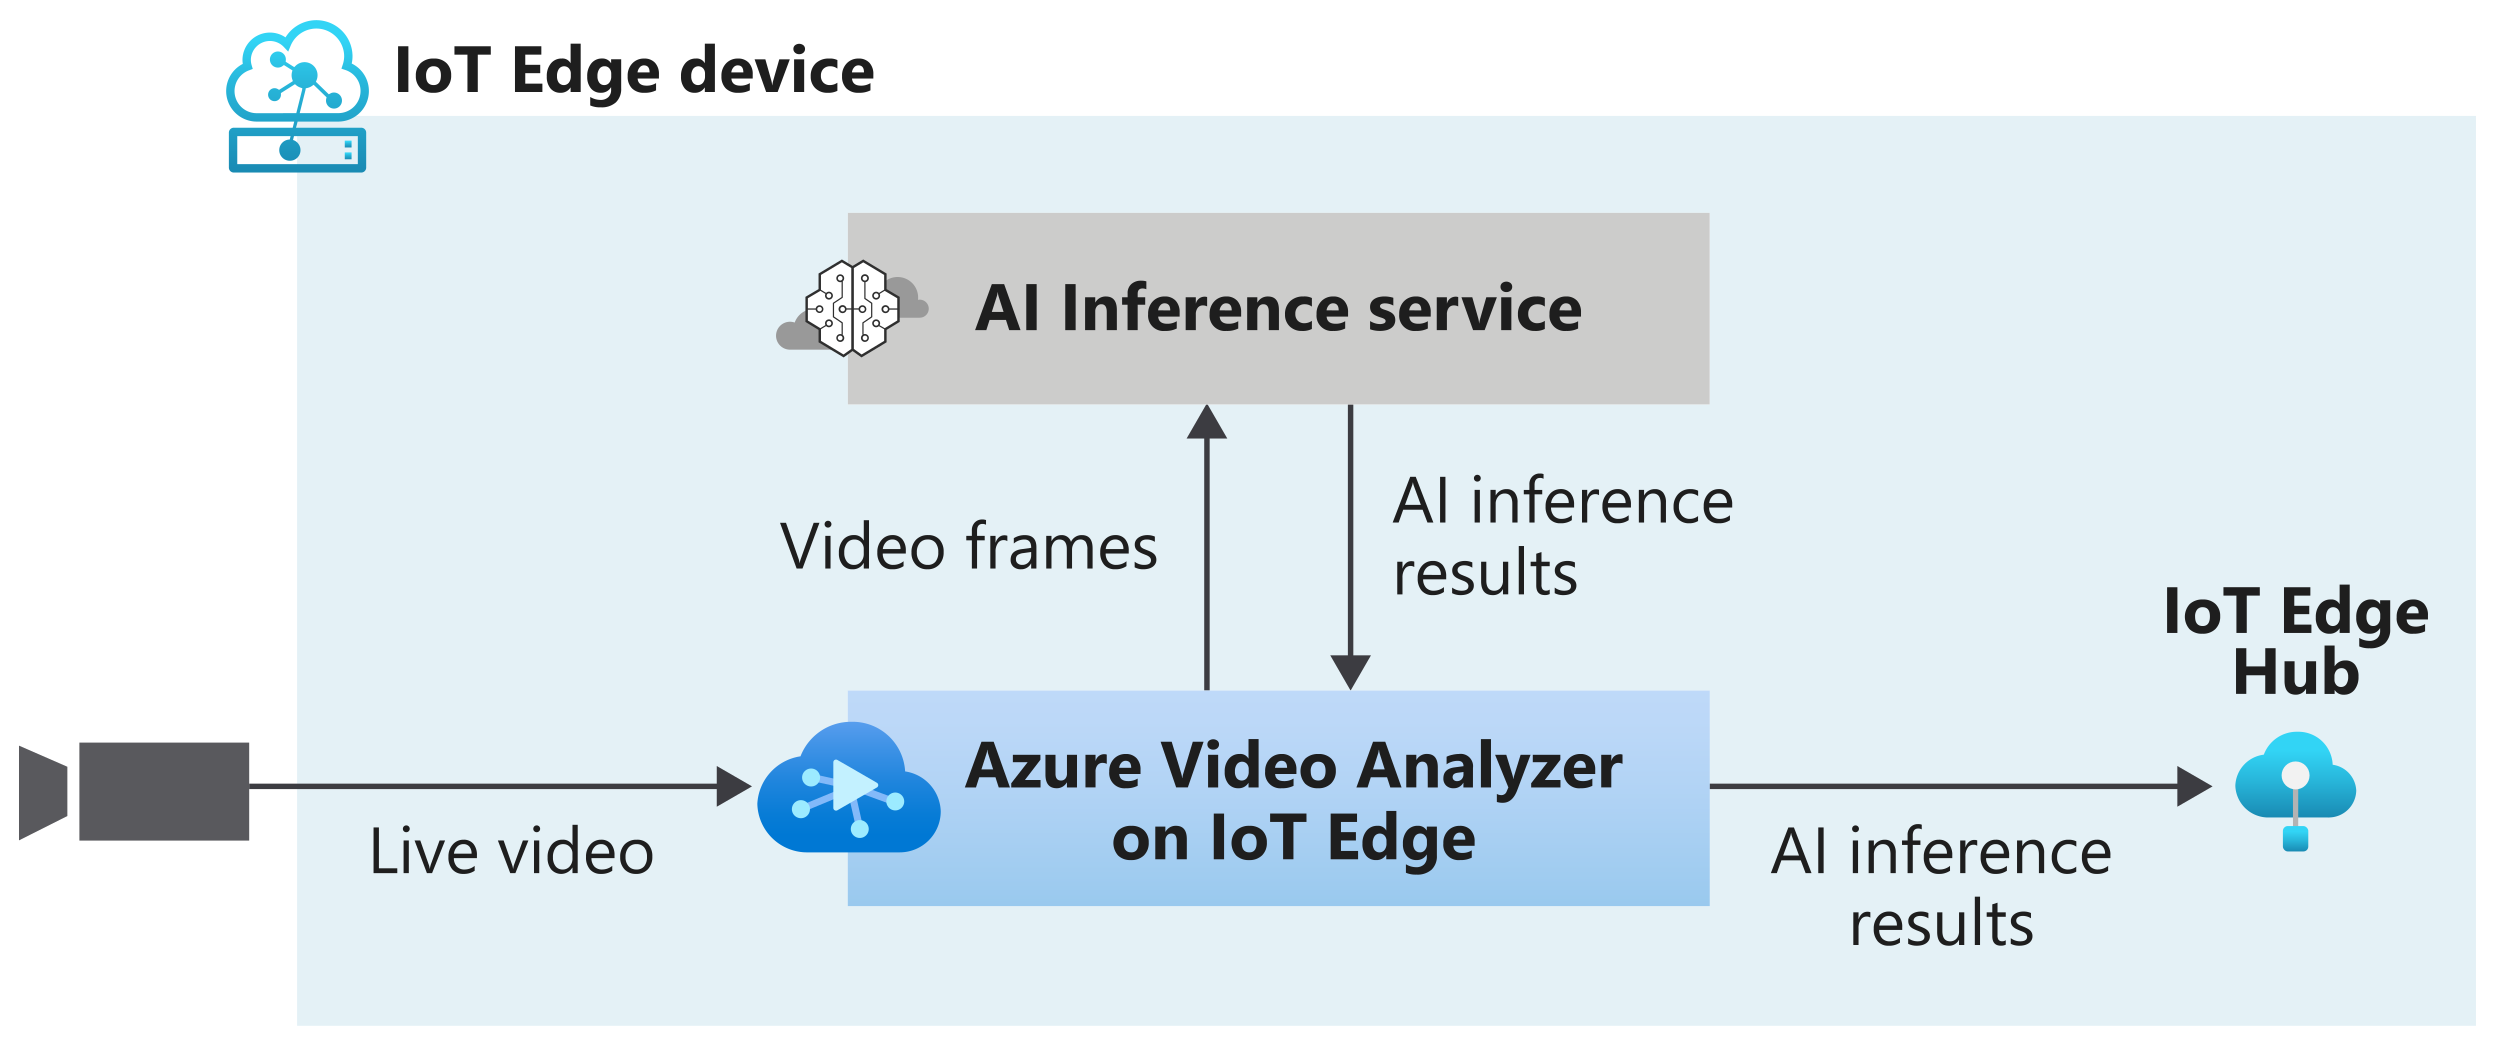 <svg xmlns="http://www.w3.org/2000/svg" xmlns:xlink="http://www.w3.org/1999/xlink" viewBox="0 0 459.408 191.904">
  <defs>
    <linearGradient id="linear-gradient" x1="421.882" y1="1390.381" x2="421.882" y2="1406.145" gradientTransform="matrix(1, 0, 0, -1, 0, 1540.612)" gradientUnits="userSpaceOnUse">
      <stop offset="0" stop-color="#198ab3"/>
      <stop offset="0.44" stop-color="#28b7db"/>
      <stop offset="0.78" stop-color="#32d4f5"/>
    </linearGradient>
    <linearGradient id="linear-gradient-2" x1="421.845" y1="1384.145" x2="421.845" y2="1388.811" xlink:href="#linear-gradient"/>
    <linearGradient id="linear-gradient-3" x1="234.991" y1="126.906" x2="234.991" y2="166.506" gradientUnits="userSpaceOnUse">
      <stop offset="0" stop-color="#5ea0ef"/>
      <stop offset="0.18" stop-color="#559cec"/>
      <stop offset="0.47" stop-color="#3c91e5"/>
      <stop offset="0.84" stop-color="#1380da"/>
      <stop offset="1" stop-color="#0078d4"/>
    </linearGradient>
    <linearGradient id="linear-gradient-4" x1="156.022" y1="1412.454" x2="156.022" y2="1383.418" gradientTransform="matrix(1, 0, 0, -1, 0, 1540.612)" gradientUnits="userSpaceOnUse">
      <stop offset="0.117" stop-color="#5ea0ef"/>
      <stop offset="0.271" stop-color="#4595e8"/>
      <stop offset="0.531" stop-color="#1f85dd"/>
      <stop offset="0.741" stop-color="#087cd6"/>
      <stop offset="0.873" stop-color="#0078d4"/>
    </linearGradient>
    <linearGradient id="linear-gradient-5" x1="54.677" y1="3.706" x2="54.677" y2="31.706" gradientUnits="userSpaceOnUse">
      <stop offset="0.131" stop-color="#32d4f5"/>
      <stop offset="0.404" stop-color="#28b7db"/>
      <stop offset="1" stop-color="#198ab3"/>
    </linearGradient>
    <linearGradient id="linear-gradient-6" x1="63.981" y1="25.847" x2="63.981" y2="27.102" xlink:href="#linear-gradient-5"/>
    <linearGradient id="linear-gradient-7" x1="63.981" y1="28.013" x2="63.981" y2="29.269" xlink:href="#linear-gradient-5"/>
  </defs>
  <g id="Shapes">
    <rect width="459.408" height="191.904" fill="#fff"/>
    <g>
      <rect x="54.591" y="21.306" width="400.4" height="167.2" fill="#fff"/>
      <rect x="54.591" y="21.306" width="400.4" height="167.2" fill="#198ab3" opacity="0.12"/>
    </g>
    <g>
      <path d="M432.991,145.284a5.011,5.011,0,0,0-4.332-4.753,6.3,6.3,0,0,0-6.481-6.061,6.456,6.456,0,0,0-6.172,4.209,5.95,5.95,0,0,0-5.234,5.728,6.049,6.049,0,0,0,6.259,5.814h10.677a.953.953,0,0,0,.272,0A5.048,5.048,0,0,0,432.991,145.284Z" fill="url(#linear-gradient)"/>
      <rect x="421.363" y="144.802" width="0.963" height="7.641" fill="#b3b3b3"/>
      <circle cx="421.845" cy="142.494" r="2.568" fill="#f2f2f2"/>
      <rect x="419.512" y="151.801" width="4.666" height="4.666" rx="0.901" fill="url(#linear-gradient-2)"/>
    </g>
    <g>
      <line x1="248.191" y1="74.106" x2="248.191" y2="121.524" fill="none" stroke="#3c3c41" stroke-miterlimit="10"/>
      <polygon points="244.452 120.43 248.191 126.906 251.931 120.43 244.452 120.43" fill="#3c3c41"/>
    </g>
    <g>
      <line x1="221.791" y1="79.488" x2="221.791" y2="126.906" fill="none" stroke="#3c3c41" stroke-miterlimit="10"/>
      <polygon points="218.052 80.582 221.791 74.106 225.531 80.582 218.052 80.582" fill="#3c3c41"/>
    </g>
    <g>
      <line x1="309.791" y1="144.506" x2="401.209" y2="144.506" fill="none" stroke="#3c3c41" stroke-miterlimit="10"/>
      <polygon points="400.115 148.246 406.592 144.506 400.115 140.766 400.115 148.246" fill="#3c3c41"/>
    </g>
    <g>
      <line x1="45.791" y1="144.506" x2="132.809" y2="144.506" fill="none" stroke="#3c3c41" stroke-miterlimit="10"/>
      <polygon points="131.715 148.246 138.191 144.506 131.715 140.766 131.715 148.246" fill="#3c3c41"/>
    </g>
    <g>
      <rect x="155.791" y="126.906" width="158.4" height="39.6" fill="#fff"/>
      <rect x="155.791" y="126.906" width="158.4" height="39.6" opacity="0.4" fill="url(#linear-gradient-3)"/>
    </g>
    <g id="a3857c27-3253-4155-b620-22ae9cf301a7">
      <g>
        <path d="M166.331,141.76a9.657,9.657,0,0,0-9.912-9.119,9.935,9.935,0,0,0-9.318,6.343,9.306,9.306,0,0,0-7.93,8.723,9.145,9.145,0,0,0,9.357,8.927h16.818a7.535,7.535,0,0,0,7.527-7.54A7.642,7.642,0,0,0,166.331,141.76Z" fill="url(#linear-gradient-4)"/>
        <g>
          <polygon points="164.983 146.879 156.582 143.758 156.365 144.297 156.501 143.803 149.042 142.161 148.685 143.412 154.979 144.777 146.902 148.115 147.524 149.223 155.863 145.76 157.355 152.331 158.645 152.172 157.125 145.389 164.489 148.081 164.983 146.879" fill="#83b9f9"/>
          <path d="M147.748,143.887a1.65,1.65,0,1,0,.293-2.314h0l-.037.03A1.638,1.638,0,0,0,147.748,143.887Zm-1.872,5.836a1.659,1.659,0,1,0,.281-2.331,1.658,1.658,0,0,0-.281,2.331Zm17.341-1.441a1.642,1.642,0,1,0,.3-2.3l-.007,0h0a1.624,1.624,0,0,0-.3,2.273Z" fill="#9cebff"/>
          <path d="M156.7,153.348a1.642,1.642,0,1,0,.293-2.3h0a1.623,1.623,0,0,0-.316,2.274l0,.005Z" fill="#9cebff"/>
        </g>
        <path d="M161.145,144.707a.5.5,0,0,0,0-.857l-3.625-2.1-3.636-2.095a.493.493,0,0,0-.678.169.485.485,0,0,0-.071.26v8.384a.5.5,0,0,0,.749.429l3.636-2.1Z" fill="#c3f1ff"/>
      </g>
    </g>
    <g>
      <path d="M66.391,23.47H54.412l.28-1.128h7.474a5.617,5.617,0,0,0,2.468-10.666,6.459,6.459,0,0,0,.147-1.371A6.651,6.651,0,0,0,52.466,6.872a5.049,5.049,0,0,0-7.906,4.107,5.138,5.138,0,0,0,.058.763,5.607,5.607,0,0,0,2.569,10.6h6.881l-.281,1.128H42.964a.908.908,0,0,0-.905.91V30.8a.909.909,0,0,0,.905.91H66.391a.908.908,0,0,0,.9-.91V24.379A.907.907,0,0,0,66.391,23.47ZM47.187,20.8a4.061,4.061,0,0,1-1.415-7.877l.674-.253-.206-.7a3.529,3.529,0,0,1-.142-.992,3.508,3.508,0,0,1,6.05-2.355l.812.863.456-1.1a5.112,5.112,0,0,1,9.827,1.915,5.021,5.021,0,0,1-.26,1.584l-.245.736.733.244a4.044,4.044,0,0,1,2.783,3.849,4.086,4.086,0,0,1-4.088,4.076H55.078L56.14,16.53l.052-.3.3-.067a2.367,2.367,0,0,0,.836-.368l.307-.215,2.377,2.3-.062.256a1.473,1.473,0,0,0,1.426,1.819,1.4,1.4,0,0,0,.533-.1,1.481,1.481,0,0,0,.834-1.913,1.463,1.463,0,0,0-1.9-.838c-.01.005-.04.02-.059.032l-.072.039-.29.151L58.05,15.028l.122-.29a2.4,2.4,0,0,0-2.2-3.316,2.363,2.363,0,0,0-1.641.663l-.257.249L52.5,11.349l.024-.281a1.488,1.488,0,0,0-.088-.664,1.464,1.464,0,0,0-1.369-.94,1.447,1.447,0,0,0-.533.1A1.483,1.483,0,0,0,49.7,11.48a1.459,1.459,0,0,0,1.368.938,1.432,1.432,0,0,0,.534-.1,1.41,1.41,0,0,0,.322-.184l.249-.181,1.562.979-.079.323a2.364,2.364,0,0,0-.071.569,2.413,2.413,0,0,0,.119.745l.112.341-2.528,1.6-.239-.141a1.17,1.17,0,0,0-1.028-.082,1.2,1.2,0,0,0-.674,1.547,1.182,1.182,0,0,0,1.1.758,1.18,1.18,0,0,0,1.18-1.225l-.006-.261,2.583-1.634.254.21a2.394,2.394,0,0,0,.735.408l.367.127-.063.377-1.048,4.2Zm18.57,9.365H43.6V25.017h9.8l-.155.623a1.952,1.952,0,1,0,.6.087l.177-.71H65.757Z" fill="url(#linear-gradient-5)"/>
      <path d="M64.605,25.847H63.357V27.1h1.248Z" fill="url(#linear-gradient-6)"/>
      <path d="M64.605,28.013H63.357v1.256h1.248Z" fill="url(#linear-gradient-7)"/>
    </g>
    <g>
      <path d="M3.491,154.43l8.888-4.474V140.9l-8.888-3.877Z" fill="#3c3c41" fill-opacity="0.85"/>
      <path d="M14.586,136.467H45.791v18h-31.2Z" fill="#3c3c41" fill-opacity="0.85"/>
    </g>
    <g>
      <rect x="155.809" y="39.117" width="158.363" height="35.2" fill="#fff"/>
      <rect x="155.809" y="39.117" width="158.363" height="35.2" fill="#cccccb"/>
    </g>
    <g>
      <path d="M153.651,60.943a1.633,1.633,0,0,0-.315.031,3.7,3.7,0,0,0,.026-.437,3.771,3.771,0,0,0-7.324-1.262,2.566,2.566,0,1,0-.862,4.982h8.475a1.657,1.657,0,0,0,0-3.314Z" fill="#999" fill-rule="evenodd"/>
      <path d="M169.009,55.071a1.633,1.633,0,0,0-.315.031,3.93,3.93,0,0,0,.026-.437A3.771,3.771,0,0,0,161.4,53.4a2.566,2.566,0,1,0-.863,4.982h8.476a1.657,1.657,0,0,0,0-3.314Z" fill="#999" fill-rule="evenodd"/>
      <path d="M150.625,50.411l4.141-2.428,1.9,1.2,2.014-1.261,4.046,2.541-.038,2.88,2.466,1.411v4.367l-2.447,1.317v2.409l-4.347,2.5-1.713-1.242-1.6,1.242-4.366-2.578-.038-2.315-2.333-1.431-.095-4.2,2.428-1.5Z" fill="#fff" fill-rule="evenodd"/>
      <path d="M154.734,62.375a.42.42,0,0,1-.286.154.425.425,0,1,1-.086-.845.317.317,0,0,1,.043,0,.424.424,0,0,1,.329.693Zm-.286-10.82a.418.418,0,0,1-.312-.093.425.425,0,0,1-.06-.6.42.42,0,0,1,.286-.154.317.317,0,0,1,.043,0,.425.425,0,0,1,.043.847ZM154.8,61.5h.077V59.321a.113.113,0,0,0-.05-.093l-1.556-1.063V55.777l1.555-1.036a.113.113,0,0,0,.051-.094V51.686a.723.723,0,1,0-.47.173.623.623,0,0,0,.074,0,.727.727,0,0,0,.17-.04v2.771l-1.556,1.036a.114.114,0,0,0-.05.094v2.509a.112.112,0,0,0,.049.093l1.557,1.063v2.044a.725.725,0,1,0-.243,1.408.606.606,0,0,0,.073,0A.723.723,0,0,0,154.8,61.5Z" fill="#2f2f2f" fill-rule="evenodd"/>
      <path d="M158.935,61.682a.317.317,0,0,1,.043,0,.427.427,0,1,1-.043,0Zm-.423-10.592a.426.426,0,0,1,.423-.382.317.317,0,0,1,.043,0,.426.426,0,0,1,.38.465.426.426,0,0,1-.154.287.417.417,0,0,1-.312.093A.425.425,0,0,1,158.512,51.09Zm.538,3.7V51.849a.733.733,0,1,0-.226,0v3.007a.116.116,0,0,0,.049.093l1.2.828v2.39l-1.557,1.063a.112.112,0,0,0-.049.093v2.166h.095a.724.724,0,0,0,.3,1.342.612.612,0,0,0,.074,0,.726.726,0,0,0,.072-1.449.707.707,0,0,0-.315.041V59.381l1.556-1.063a.112.112,0,0,0,.049-.093V55.716a.114.114,0,0,0-.048-.093Z" fill="#2f2f2f" fill-rule="evenodd"/>
      <path d="M163.158,56.818a.425.425,0,1,1-.425-.425A.426.426,0,0,1,163.158,56.818Zm-1.727-2.489a.425.425,0,1,1-.425-.425A.425.425,0,0,1,161.431,54.329Zm-3.364,2.489a.425.425,0,1,1,.425.425A.426.426,0,0,1,158.067,56.818Zm2.939,3.023a.425.425,0,1,1,.425-.425A.426.426,0,0,1,161.006,59.841Zm1.576.462-.944-.537a.718.718,0,0,0,.094-.35.726.726,0,1,0-.726.726.716.716,0,0,0,.492-.2l.974.554v2.147l-4.139,2.5-1.425-1.017V56.891h.865a.717.717,0,1,0,.01-.226h-.875V49.249l1.723-1.038,3.841,2.306v2.729l-.335.2-.608.385a.725.725,0,1,0,.2.5.717.717,0,0,0-.075-.316l.6-.379.318-.186,2.308,1.359v1.867h-1.437a.735.735,0,1,0,.007.226h1.43v2Zm-7.309-3.485a.425.425,0,1,1-.425-.425A.425.425,0,0,1,155.273,56.818ZM152.334,53.9a.425.425,0,1,1-.425.425A.426.426,0,0,1,152.334,53.9Zm-2.152,2.914a.425.425,0,1,1,.425.425A.426.426,0,0,1,150.182,56.818Zm1.727,2.6a.425.425,0,1,1,.425.425A.425.425,0,0,1,151.909,59.416Zm3.1,5.727-4.139-2.5V60.491l.945-.571a.724.724,0,1,0-.206-.5.707.707,0,0,0,.077.318l-.935.564-2.291-1.4v-2h1.431a.714.714,0,1,0,.006-.226h-1.437V54.807l2.3-1.356.923.558a.725.725,0,1,0,1.374.32.725.725,0,0,0-1.245-.506l-.946-.572V50.517l3.841-2.306,1.723,1.038v7.416h-.875a.737.737,0,1,0,.009.226h.866v7.235Zm7.915-12.013V50.261l-4.293-2.577-1.96,1.18-1.96-1.18-4.293,2.577V53.13l-2.409,1.419v4.607l2.409,1.468V62.9l4.612,2.783,1.641-1.172,1.642,1.172,4.611-2.783V60.624l2.41-1.468V54.549Z" fill="#2f2f2f" fill-rule="evenodd"/>
    </g>
  </g>
  <g id="Text">
    <g>
      <path d="M75.045,16.906H73.152V8.5h1.893Z" fill="#1e1e1e"/>
      <path d="M79.633,17.052a3.226,3.226,0,0,1-2.359-.841,3.048,3.048,0,0,1-.858-2.282,3.047,3.047,0,0,1,.891-2.329,3.361,3.361,0,0,1,2.408-.841,3.182,3.182,0,0,1,2.343.841,2.987,2.987,0,0,1,.85,2.224,3.172,3.172,0,0,1-.876,2.361A3.262,3.262,0,0,1,79.633,17.052Zm.047-4.875a1.234,1.234,0,0,0-1.02.451,1.993,1.993,0,0,0-.363,1.278q0,1.728,1.394,1.728,1.331,0,1.33-1.775Q81.021,12.177,79.68,12.177Z" fill="#1e1e1e"/>
      <path d="M90.191,10.044H87.8v6.862H85.9V10.044H83.512V8.5h6.679Z" fill="#1e1e1e"/>
      <path d="M99.672,16.906H94.633V8.5h4.845v1.541H96.525v1.869h2.748v1.536H96.525V15.37h3.147Z" fill="#1e1e1e"/>
      <path d="M106.709,16.906h-1.852v-.827h-.023a2.076,2.076,0,0,1-1.858.973,2.275,2.275,0,0,1-1.81-.794,3.286,3.286,0,0,1-.686-2.218,3.574,3.574,0,0,1,.756-2.384,2.465,2.465,0,0,1,1.981-.9,1.685,1.685,0,0,1,1.617.832h.023V8.023h1.852Zm-1.817-2.918v-.452a1.422,1.422,0,0,0-.339-.972,1.2,1.2,0,0,0-1.846.1,2.244,2.244,0,0,0-.346,1.328,1.945,1.945,0,0,0,.334,1.218,1.186,1.186,0,0,0,1.843-.023A1.882,1.882,0,0,0,104.892,13.988Z" fill="#1e1e1e"/>
      <path d="M114.15,16.22a3.393,3.393,0,0,1-.967,2.587,3.918,3.918,0,0,1-2.8.917,4.429,4.429,0,0,1-1.922-.346V17.82a3.683,3.683,0,0,0,1.869.539,2.014,2.014,0,0,0,1.453-.5,1.777,1.777,0,0,0,.516-1.345v-.475h-.024a2.068,2.068,0,0,1-1.869,1.008,2.246,2.246,0,0,1-1.822-.809,3.278,3.278,0,0,1-.674-2.167,3.651,3.651,0,0,1,.75-2.42,2.448,2.448,0,0,1,1.975-.9,1.82,1.82,0,0,1,1.64.844h.024v-.7h1.851Zm-1.828-2.2v-.475a1.458,1.458,0,0,0-.337-.97,1.089,1.089,0,0,0-.876-.4,1.133,1.133,0,0,0-.967.481,2.26,2.26,0,0,0-.351,1.353,1.906,1.906,0,0,0,.334,1.187,1.088,1.088,0,0,0,.914.436,1.134,1.134,0,0,0,.929-.442A1.817,1.817,0,0,0,112.322,14.023Z" fill="#1e1e1e"/>
      <path d="M121.088,14.433h-3.914q.093,1.306,1.646,1.307a3.219,3.219,0,0,0,1.74-.469v1.336a4.567,4.567,0,0,1-2.162.445,3.043,3.043,0,0,1-2.256-.806,3.044,3.044,0,0,1-.8-2.247,3.211,3.211,0,0,1,.867-2.367,2.889,2.889,0,0,1,2.133-.873,2.623,2.623,0,0,1,2.03.779,3,3,0,0,1,.718,2.116ZM119.371,13.3q0-1.288-1.043-1.289a.994.994,0,0,0-.77.369,1.676,1.676,0,0,0-.4.92Z" fill="#1e1e1e"/>
      <path d="M131.371,16.906h-1.852v-.827H129.5a2.075,2.075,0,0,1-1.857.973,2.277,2.277,0,0,1-1.811-.794,3.286,3.286,0,0,1-.686-2.218,3.574,3.574,0,0,1,.756-2.384,2.465,2.465,0,0,1,1.981-.9,1.685,1.685,0,0,1,1.617.832h.023V8.023h1.852Zm-1.816-2.918v-.452a1.422,1.422,0,0,0-.34-.972,1.2,1.2,0,0,0-1.846.1,2.252,2.252,0,0,0-.346,1.328,1.945,1.945,0,0,0,.334,1.218,1.186,1.186,0,0,0,1.843-.023A1.882,1.882,0,0,0,129.555,13.988Z" fill="#1e1e1e"/>
      <path d="M138.32,14.433h-3.914q.094,1.306,1.647,1.307a3.219,3.219,0,0,0,1.74-.469v1.336a4.573,4.573,0,0,1-2.162.445,3.04,3.04,0,0,1-2.256-.806,3.044,3.044,0,0,1-.8-2.247,3.211,3.211,0,0,1,.867-2.367,2.889,2.889,0,0,1,2.133-.873,2.623,2.623,0,0,1,2.03.779,3,3,0,0,1,.718,2.116ZM136.6,13.3q0-1.288-1.043-1.289a1,1,0,0,0-.77.369,1.676,1.676,0,0,0-.4.92Z" fill="#1e1e1e"/>
      <path d="M145.135,10.906l-2.233,6h-2.109l-2.127-6h1.98l1.043,3.7a5.3,5.3,0,0,1,.205,1.066h.024a5.946,5.946,0,0,1,.217-1.031l1.066-3.732Z" fill="#1e1e1e"/>
      <path d="M146.863,9.956a1.078,1.078,0,0,1-.767-.278.893.893,0,0,1-.3-.683.862.862,0,0,1,.3-.679,1.252,1.252,0,0,1,1.538,0,.869.869,0,0,1,.3.679.9.9,0,0,1-.3.692A1.1,1.1,0,0,1,146.863,9.956Zm.914,6.95h-1.851v-6h1.851Z" fill="#1e1e1e"/>
      <path d="M153.883,16.689a3.666,3.666,0,0,1-1.811.363,3.059,3.059,0,0,1-2.238-.838,2.894,2.894,0,0,1-.856-2.162,3.19,3.19,0,0,1,.917-2.411,3.391,3.391,0,0,1,2.453-.882,3.154,3.154,0,0,1,1.535.281v1.571a2.114,2.114,0,0,0-1.3-.434,1.706,1.706,0,0,0-1.263.466,1.739,1.739,0,0,0-.466,1.286,1.711,1.711,0,0,0,.446,1.251,1.634,1.634,0,0,0,1.224.454,2.446,2.446,0,0,0,1.354-.433Z" fill="#1e1e1e"/>
      <path d="M160.486,14.433h-3.914q.094,1.306,1.647,1.307a3.219,3.219,0,0,0,1.74-.469v1.336a4.573,4.573,0,0,1-2.162.445,3.04,3.04,0,0,1-2.256-.806,3.044,3.044,0,0,1-.8-2.247,3.211,3.211,0,0,1,.867-2.367,2.889,2.889,0,0,1,2.133-.873,2.623,2.623,0,0,1,2.03.779,3,3,0,0,1,.718,2.116ZM158.769,13.3q0-1.288-1.043-1.289a1,1,0,0,0-.77.369,1.676,1.676,0,0,0-.4.92Z" fill="#1e1e1e"/>
    </g>
    <g>
      <path d="M400.126,116.313h-1.893v-8.4h1.893Z" fill="#1e1e1e"/>
      <path d="M404.714,116.459a3.226,3.226,0,0,1-2.359-.841,3.477,3.477,0,0,1,.033-4.611,3.365,3.365,0,0,1,2.408-.841,3.19,3.19,0,0,1,2.344.841,2.991,2.991,0,0,1,.849,2.224,3.172,3.172,0,0,1-.876,2.361A3.262,3.262,0,0,1,404.714,116.459Zm.047-4.875a1.237,1.237,0,0,0-1.02.451,1.993,1.993,0,0,0-.363,1.278q0,1.728,1.394,1.728,1.33,0,1.33-1.775Q406.1,111.584,404.761,111.584Z" fill="#1e1e1e"/>
      <path d="M415.272,109.452h-2.4v6.861h-1.9v-6.861h-2.384V107.91h6.679Z" fill="#1e1e1e"/>
      <path d="M424.753,116.313h-5.039v-8.4h4.845v1.542h-2.953v1.869h2.748v1.535h-2.748v1.922h3.147Z" fill="#1e1e1e"/>
      <path d="M431.79,116.313h-1.852v-.826h-.023a2.076,2.076,0,0,1-1.857.972,2.274,2.274,0,0,1-1.811-.794,3.285,3.285,0,0,1-.686-2.217,3.575,3.575,0,0,1,.756-2.385,2.465,2.465,0,0,1,1.981-.9,1.686,1.686,0,0,1,1.617.832h.023V107.43h1.852Zm-1.816-2.918v-.451a1.423,1.423,0,0,0-.34-.973,1.2,1.2,0,0,0-1.846.1,2.246,2.246,0,0,0-.346,1.327,1.95,1.95,0,0,0,.334,1.219,1.187,1.187,0,0,0,1.843-.024A1.882,1.882,0,0,0,429.974,113.4Z" fill="#1e1e1e"/>
      <path d="M439.231,115.627a3.4,3.4,0,0,1-.966,2.587,3.918,3.918,0,0,1-2.8.917,4.432,4.432,0,0,1-1.922-.346v-1.558a3.683,3.683,0,0,0,1.869.539,2.014,2.014,0,0,0,1.453-.5,1.776,1.776,0,0,0,.516-1.345v-.474h-.024a2.069,2.069,0,0,1-1.869,1.007,2.248,2.248,0,0,1-1.822-.808,3.281,3.281,0,0,1-.674-2.168,3.651,3.651,0,0,1,.75-2.42,2.448,2.448,0,0,1,1.975-.9,1.822,1.822,0,0,1,1.64.844h.024v-.7h1.851Zm-1.828-2.2v-.475a1.455,1.455,0,0,0-.337-.969,1.087,1.087,0,0,0-.876-.4,1.13,1.13,0,0,0-.966.481,2.253,2.253,0,0,0-.352,1.353,1.906,1.906,0,0,0,.334,1.187,1.088,1.088,0,0,0,.914.436,1.134,1.134,0,0,0,.929-.442A1.817,1.817,0,0,0,437.4,113.43Z" fill="#1e1e1e"/>
      <path d="M446.169,113.84h-3.914q.093,1.306,1.646,1.307a3.213,3.213,0,0,0,1.741-.469v1.336a4.574,4.574,0,0,1-2.163.445,2.792,2.792,0,0,1-3.058-3.052,3.212,3.212,0,0,1,.867-2.368,2.889,2.889,0,0,1,2.133-.873,2.62,2.62,0,0,1,2.03.78,3,3,0,0,1,.718,2.115Zm-1.717-1.137q0-1.289-1.043-1.289a.992.992,0,0,0-.77.37,1.673,1.673,0,0,0-.4.919Z" fill="#1e1e1e"/>
      <path d="M418.167,127.513h-1.9v-3.422h-3.48v3.422H410.9v-8.4h1.893v3.351h3.48v-3.351h1.9Z" fill="#1e1e1e"/>
      <path d="M425.608,127.513h-1.845V126.6h-.03a2.094,2.094,0,0,1-1.834,1.061q-2.085,0-2.086-2.526v-3.621h1.846v3.457q0,1.272,1.008,1.272a1,1,0,0,0,.8-.349,1.408,1.408,0,0,0,.3-.946v-3.434h1.845Z" fill="#1e1e1e"/>
      <path d="M429.042,126.816h-.024v.7h-1.851V118.63h1.851v3.785h.024a2.2,2.2,0,0,1,1.951-1.048,2.14,2.14,0,0,1,1.787.8,3.438,3.438,0,0,1,.627,2.18,3.721,3.721,0,0,1-.732,2.408,2.386,2.386,0,0,1-1.957.909A1.891,1.891,0,0,1,429.042,126.816Zm-.053-2.531v.615a1.4,1.4,0,0,0,.334.961,1.087,1.087,0,0,0,.856.381,1.136,1.136,0,0,0,.981-.49,2.364,2.364,0,0,0,.349-1.385,1.881,1.881,0,0,0-.32-1.164,1.077,1.077,0,0,0-.911-.418,1.177,1.177,0,0,0-.923.416A1.579,1.579,0,0,0,428.989,124.285Z" fill="#1e1e1e"/>
    </g>
    <g>
      <path d="M185.594,144.705h-2.063l-.6-1.869h-2.988l-.592,1.869H177.3l3.058-8.4h2.244Zm-3.094-3.322-.9-2.825a3.608,3.608,0,0,1-.141-.755h-.047a3.178,3.178,0,0,1-.146.732l-.914,2.848Z" fill="#1e1e1e"/>
      <path d="M191.213,144.705h-5.385v-.768l3.012-3.867h-2.713v-1.365h5.062v.914l-2.853,3.721h2.877Z" fill="#1e1e1e"/>
      <path d="M197.91,144.705h-1.846v-.914h-.029a2.093,2.093,0,0,1-1.834,1.06q-2.086,0-2.086-2.525v-3.621h1.846v3.457q0,1.272,1.008,1.271a1,1,0,0,0,.8-.348,1.408,1.408,0,0,0,.3-.946v-3.434h1.846Z" fill="#1e1e1e"/>
      <path d="M203.383,140.375a1.611,1.611,0,0,0-.78-.182,1.123,1.123,0,0,0-.943.443,1.927,1.927,0,0,0-.34,1.2v2.865h-1.851v-6h1.851v1.113h.024a1.6,1.6,0,0,1,1.582-1.219,1.191,1.191,0,0,1,.457.071Z" fill="#1e1e1e"/>
      <path d="M209.588,142.232h-3.914q.093,1.306,1.646,1.307a3.21,3.21,0,0,0,1.74-.469v1.336a4.567,4.567,0,0,1-2.162.445,2.791,2.791,0,0,1-3.058-3.052,3.215,3.215,0,0,1,.867-2.368,2.889,2.889,0,0,1,2.133-.873,2.62,2.62,0,0,1,2.03.78,3,3,0,0,1,.718,2.115Zm-1.717-1.136q0-1.29-1.043-1.29a1,1,0,0,0-.77.37,1.673,1.673,0,0,0-.4.92Z" fill="#1e1e1e"/>
      <path d="M221.178,136.3l-2.9,8.4h-2.144l-2.86-8.4h2.039l1.752,5.847a4.146,4.146,0,0,1,.17.838h.035a4.757,4.757,0,0,1,.182-.861l1.74-5.824Z" fill="#1e1e1e"/>
      <path d="M222.941,137.756a1.079,1.079,0,0,1-.767-.279.9.9,0,0,1-.3-.682.866.866,0,0,1,.3-.68,1.252,1.252,0,0,1,1.538,0,.87.87,0,0,1,.3.68.894.894,0,0,1-.3.691A1.1,1.1,0,0,1,222.941,137.756Zm.914,6.949H222v-6h1.851Z" fill="#1e1e1e"/>
      <path d="M231.285,144.705h-1.852v-.826h-.023a2.076,2.076,0,0,1-1.857.972,2.274,2.274,0,0,1-1.811-.794,3.284,3.284,0,0,1-.685-2.217,3.576,3.576,0,0,1,.755-2.385,2.465,2.465,0,0,1,1.981-.9,1.686,1.686,0,0,1,1.617.832h.023v-3.568h1.852Zm-1.816-2.918v-.451a1.423,1.423,0,0,0-.34-.973,1.2,1.2,0,0,0-1.846.1,2.246,2.246,0,0,0-.346,1.327,1.948,1.948,0,0,0,.334,1.219,1.187,1.187,0,0,0,1.843-.024A1.882,1.882,0,0,0,229.469,141.787Z" fill="#1e1e1e"/>
      <path d="M238.234,142.232H234.32q.095,1.306,1.647,1.307a3.21,3.21,0,0,0,1.74-.469v1.336a4.57,4.57,0,0,1-2.162.445,2.792,2.792,0,0,1-3.059-3.052,3.215,3.215,0,0,1,.867-2.368,2.891,2.891,0,0,1,2.133-.873,2.623,2.623,0,0,1,2.031.78,3,3,0,0,1,.717,2.115Zm-1.717-1.136q0-1.29-1.042-1.29a1,1,0,0,0-.771.37,1.673,1.673,0,0,0-.4.92Z" fill="#1e1e1e"/>
      <path d="M242.2,144.851a3.226,3.226,0,0,1-2.358-.84,3.476,3.476,0,0,1,.032-4.612,3.369,3.369,0,0,1,2.408-.841,3.189,3.189,0,0,1,2.344.841,2.992,2.992,0,0,1,.85,2.224,3.172,3.172,0,0,1-.876,2.361A3.262,3.262,0,0,1,242.2,144.851Zm.047-4.875a1.234,1.234,0,0,0-1.019.452,1.982,1.982,0,0,0-.364,1.277q0,1.728,1.395,1.728,1.331,0,1.33-1.775Q243.584,139.977,242.242,139.976Z" fill="#1e1e1e"/>
      <path d="M257.553,144.705H255.49l-.6-1.869H251.9l-.592,1.869h-2.05l3.058-8.4h2.244Zm-3.094-3.322-.9-2.825a3.608,3.608,0,0,1-.141-.755h-.047a3.178,3.178,0,0,1-.146.732l-.915,2.848Z" fill="#1e1e1e"/>
      <path d="M264.215,144.705h-1.846v-3.334q0-1.4-1-1.4a.987.987,0,0,0-.791.37,1.405,1.405,0,0,0-.311.937v3.422H258.42v-6h1.851v.949h.024a2.123,2.123,0,0,1,1.928-1.1q1.992,0,1.992,2.473Z" fill="#1e1e1e"/>
      <path d="M270.672,144.705H268.92v-.861H268.9a1.956,1.956,0,0,1-1.787,1.007,1.87,1.87,0,0,1-1.374-.5,1.773,1.773,0,0,1-.5-1.321q0-1.746,2.069-2.016l1.629-.216q0-.986-1.067-.985a3.639,3.639,0,0,0-2.039.639v-1.395a4.6,4.6,0,0,1,1.058-.351,5.531,5.531,0,0,1,1.221-.153,2.267,2.267,0,0,1,2.567,2.561Zm-1.74-2.438v-.4l-1.09.141q-.9.117-.9.814a.676.676,0,0,0,.22.519.845.845,0,0,0,.6.2,1.1,1.1,0,0,0,.849-.36A1.3,1.3,0,0,0,268.932,142.267Z" fill="#1e1e1e"/>
      <path d="M273.988,144.705h-1.851v-8.883h1.851Z" fill="#1e1e1e"/>
      <path d="M281.26,138.705l-2.438,6.48q-.879,2.339-2.648,2.338a3.414,3.414,0,0,1-1.108-.152v-1.477a1.554,1.554,0,0,0,.8.217,1,1,0,0,0,1-.674l.317-.744-2.438-5.988H276.8l1.119,3.65a4.773,4.773,0,0,1,.164.8h.023a5.685,5.685,0,0,1,.194-.791l1.131-3.662Z" fill="#1e1e1e"/>
      <path d="M286.756,144.705h-5.385v-.768l3.012-3.867H281.67v-1.365h5.062v.914l-2.853,3.721h2.877Z" fill="#1e1e1e"/>
      <path d="M293.142,142.232h-3.914q.094,1.306,1.647,1.307a3.21,3.21,0,0,0,1.74-.469v1.336a4.57,4.57,0,0,1-2.162.445,2.792,2.792,0,0,1-3.059-3.052,3.211,3.211,0,0,1,.868-2.368,2.888,2.888,0,0,1,2.132-.873,2.623,2.623,0,0,1,2.031.78,3,3,0,0,1,.717,2.115Zm-1.716-1.136q0-1.29-1.043-1.29a1,1,0,0,0-.771.37,1.672,1.672,0,0,0-.4.92Z" fill="#1e1e1e"/>
      <path d="M298.158,140.375a1.607,1.607,0,0,0-.779-.182,1.124,1.124,0,0,0-.944.443,1.933,1.933,0,0,0-.339,1.2v2.865h-1.852v-6H296.1v1.113h.023A1.6,1.6,0,0,1,297.7,138.6a1.188,1.188,0,0,1,.457.071Z" fill="#1e1e1e"/>
      <path d="M207.818,158.052a3.226,3.226,0,0,1-2.358-.841,3.476,3.476,0,0,1,.032-4.612,3.368,3.368,0,0,1,2.408-.84,3.188,3.188,0,0,1,2.344.84,2.992,2.992,0,0,1,.85,2.224,3.172,3.172,0,0,1-.876,2.361A3.259,3.259,0,0,1,207.818,158.052Zm.047-4.875a1.234,1.234,0,0,0-1.019.451,1.984,1.984,0,0,0-.364,1.277q0,1.728,1.4,1.729,1.331,0,1.33-1.776Q209.207,153.176,207.865,153.177Z" fill="#1e1e1e"/>
      <path d="M218.09,157.905h-1.846v-3.334q0-1.4-1-1.394a.989.989,0,0,0-.791.369,1.405,1.405,0,0,0-.311.937v3.422H212.3v-6h1.851v.949h.024a2.122,2.122,0,0,1,1.928-1.1q1.992,0,1.992,2.472Z" fill="#1e1e1e"/>
      <path d="M224.939,157.905h-1.892v-8.4h1.892Z" fill="#1e1e1e"/>
      <path d="M229.527,158.052a3.226,3.226,0,0,1-2.358-.841,3.476,3.476,0,0,1,.032-4.612,3.368,3.368,0,0,1,2.408-.84,3.188,3.188,0,0,1,2.344.84,2.992,2.992,0,0,1,.85,2.224,3.172,3.172,0,0,1-.876,2.361A3.259,3.259,0,0,1,229.527,158.052Zm.047-4.875a1.234,1.234,0,0,0-1.019.451,1.984,1.984,0,0,0-.364,1.277q0,1.728,1.4,1.729,1.331,0,1.33-1.776Q230.916,153.176,229.574,153.177Z" fill="#1e1e1e"/>
      <path d="M240.086,151.044h-2.4v6.861h-1.9v-6.861h-2.385V149.5h6.68Z" fill="#1e1e1e"/>
      <path d="M249.566,157.905h-5.039v-8.4h4.846v1.541H246.42v1.869h2.748v1.535H246.42v1.922h3.146Z" fill="#1e1e1e"/>
      <path d="M256.6,157.905h-1.851v-.826h-.024a2.076,2.076,0,0,1-1.857.973,2.277,2.277,0,0,1-1.811-.794,3.289,3.289,0,0,1-.685-2.218,3.578,3.578,0,0,1,.756-2.385,2.464,2.464,0,0,1,1.98-.9,1.683,1.683,0,0,1,1.617.832h.024v-3.569H256.6Zm-1.816-2.918v-.451a1.418,1.418,0,0,0-.34-.973,1.2,1.2,0,0,0-1.846.1,2.248,2.248,0,0,0-.345,1.327,1.941,1.941,0,0,0,.334,1.219,1.185,1.185,0,0,0,1.843-.024A1.88,1.88,0,0,0,254.787,154.987Z" fill="#1e1e1e"/>
      <path d="M264.045,157.22a3.391,3.391,0,0,1-.967,2.586,3.916,3.916,0,0,1-2.8.917,4.451,4.451,0,0,1-1.922-.345v-1.559a3.679,3.679,0,0,0,1.87.539,2.014,2.014,0,0,0,1.453-.5,1.779,1.779,0,0,0,.515-1.345v-.474h-.023a2.068,2.068,0,0,1-1.869,1.008,2.251,2.251,0,0,1-1.823-.809,3.28,3.28,0,0,1-.673-2.168,3.652,3.652,0,0,1,.75-2.42,2.446,2.446,0,0,1,1.974-.9,1.822,1.822,0,0,1,1.641.843h.023v-.7h1.852Zm-1.828-2.2v-.474a1.463,1.463,0,0,0-.337-.97,1.089,1.089,0,0,0-.876-.4,1.133,1.133,0,0,0-.967.48,2.263,2.263,0,0,0-.352,1.354,1.91,1.91,0,0,0,.334,1.186,1.09,1.09,0,0,0,.914.437,1.133,1.133,0,0,0,.929-.443A1.809,1.809,0,0,0,262.217,155.022Z" fill="#1e1e1e"/>
      <path d="M270.982,155.432h-3.914q.094,1.308,1.647,1.307a3.21,3.21,0,0,0,1.74-.469v1.336a4.569,4.569,0,0,1-2.162.446A2.793,2.793,0,0,1,265.234,155a3.211,3.211,0,0,1,.867-2.367,2.892,2.892,0,0,1,2.133-.873,2.623,2.623,0,0,1,2.031.779,3,3,0,0,1,.717,2.115Zm-1.716-1.136q0-1.29-1.043-1.289a1,1,0,0,0-.771.369,1.668,1.668,0,0,0-.395.92Z" fill="#1e1e1e"/>
    </g>
    <g>
      <path d="M150.584,96.072l-3.111,8.4h-1.084l-3.047-8.4h1.095l2.327,6.662a3.977,3.977,0,0,1,.169.744h.024a3.672,3.672,0,0,1,.193-.756l2.373-6.65Z" fill="#1e1e1e"/>
      <path d="M152.154,96.951a.608.608,0,0,1-.439-.176.6.6,0,0,1-.182-.446.616.616,0,0,1,.621-.627.62.62,0,0,1,.448.179.625.625,0,0,1,0,.888A.615.615,0,0,1,152.154,96.951Zm.469,7.523h-.961v-6h.961Z" fill="#1e1e1e"/>
      <path d="M159.689,104.474h-.961v-1.02h-.023a2.218,2.218,0,0,1-2.063,1.161,2.241,2.241,0,0,1-1.807-.806,3.306,3.306,0,0,1-.677-2.194,3.594,3.594,0,0,1,.75-2.385,2.473,2.473,0,0,1,2-.9,1.925,1.925,0,0,1,1.8.973h.023V95.591h.961Zm-.961-2.713v-.885a1.717,1.717,0,0,0-.48-1.23,1.612,1.612,0,0,0-1.219-.5,1.661,1.661,0,0,0-1.383.644,2.827,2.827,0,0,0-.5,1.782,2.54,2.54,0,0,0,.484,1.637,1.578,1.578,0,0,0,1.3.6,1.639,1.639,0,0,0,1.3-.58A2.162,2.162,0,0,0,158.728,101.761Z" fill="#1e1e1e"/>
      <path d="M166.457,101.714h-4.236a2.24,2.24,0,0,0,.539,1.547,1.858,1.858,0,0,0,1.418.545,2.95,2.95,0,0,0,1.863-.668v.9a3.482,3.482,0,0,1-2.092.575,2.535,2.535,0,0,1-2-.818,3.347,3.347,0,0,1-.726-2.3,3.282,3.282,0,0,1,.793-2.282,2.547,2.547,0,0,1,1.972-.882,2.254,2.254,0,0,1,1.822.762,3.175,3.175,0,0,1,.645,2.115Zm-.984-.814a1.953,1.953,0,0,0-.4-1.3,1.365,1.365,0,0,0-1.1-.463,1.554,1.554,0,0,0-1.155.486,2.214,2.214,0,0,0-.586,1.272Z" fill="#1e1e1e"/>
      <path d="M170.418,104.615a2.784,2.784,0,0,1-2.124-.841,3.117,3.117,0,0,1-.794-2.23,3.242,3.242,0,0,1,.826-2.361,2.972,2.972,0,0,1,2.232-.85,2.691,2.691,0,0,1,2.095.827,3.273,3.273,0,0,1,.753,2.291,3.221,3.221,0,0,1-.811,2.3A2.842,2.842,0,0,1,170.418,104.615Zm.07-5.473a1.829,1.829,0,0,0-1.465.63,2.589,2.589,0,0,0-.539,1.737,2.449,2.449,0,0,0,.545,1.682,1.852,1.852,0,0,0,1.459.615,1.756,1.756,0,0,0,1.433-.6,2.616,2.616,0,0,0,.5-1.716,2.667,2.667,0,0,0-.5-1.735A1.75,1.75,0,0,0,170.488,99.142Z" fill="#1e1e1e"/>
      <path d="M181.193,96.435a1.271,1.271,0,0,0-.638-.158q-1.008,0-1.008,1.271v.926h1.406v.82h-1.406v5.18h-.955v-5.18h-1.026v-.82h1.026V97.5a2.017,2.017,0,0,1,.545-1.491,1.839,1.839,0,0,1,1.359-.548,1.866,1.866,0,0,1,.7.106Z" fill="#1e1e1e"/>
      <path d="M185.113,99.447a1.173,1.173,0,0,0-.726-.194,1.229,1.229,0,0,0-1.029.58,2.685,2.685,0,0,0-.413,1.582v3.059h-.961v-6h.961V99.71h.024a2.081,2.081,0,0,1,.627-.987,1.43,1.43,0,0,1,.943-.355,1.558,1.558,0,0,1,.574.083Z" fill="#1e1e1e"/>
      <path d="M190.451,104.474h-.961v-.938h-.023a2.013,2.013,0,0,1-1.846,1.079,1.973,1.973,0,0,1-1.4-.475,1.643,1.643,0,0,1-.507-1.26q0-1.681,1.98-1.957l1.8-.252q0-1.529-1.236-1.529a2.954,2.954,0,0,0-1.957.738V98.9a3.718,3.718,0,0,1,2.039-.563q2.115,0,2.115,2.239Zm-.961-3.035-1.447.2a2.364,2.364,0,0,0-1.008.331.954.954,0,0,0-.34.841.917.917,0,0,0,.314.718,1.213,1.213,0,0,0,.835.278,1.541,1.541,0,0,0,1.18-.5,1.789,1.789,0,0,0,.466-1.269Z" fill="#1e1e1e"/>
      <path d="M200.781,104.474h-.961v-3.445a2.6,2.6,0,0,0-.307-1.442,1.167,1.167,0,0,0-1.035-.445,1.279,1.279,0,0,0-1.045.562,2.149,2.149,0,0,0-.431,1.348v3.422h-.961v-3.563q0-1.769-1.365-1.769a1.265,1.265,0,0,0-1.043.53,2.191,2.191,0,0,0-.41,1.38v3.422h-.961v-6h.961v.949h.023a2.04,2.04,0,0,1,1.863-1.09,1.744,1.744,0,0,1,1.073.343,1.725,1.725,0,0,1,.626.9,2.142,2.142,0,0,1,1.993-1.243q1.98,0,1.98,2.444Z" fill="#1e1e1e"/>
      <path d="M207.42,101.714h-4.237a2.245,2.245,0,0,0,.54,1.547,1.858,1.858,0,0,0,1.418.545,2.952,2.952,0,0,0,1.863-.668v.9a3.484,3.484,0,0,1-2.092.575,2.535,2.535,0,0,1-2-.818,3.347,3.347,0,0,1-.727-2.3,3.283,3.283,0,0,1,.794-2.282,2.547,2.547,0,0,1,1.972-.882,2.254,2.254,0,0,1,1.822.762,3.175,3.175,0,0,1,.645,2.115Zm-.985-.814a1.947,1.947,0,0,0-.4-1.3,1.367,1.367,0,0,0-1.1-.463,1.553,1.553,0,0,0-1.154.486,2.207,2.207,0,0,0-.586,1.272Z" fill="#1e1e1e"/>
      <path d="M208.51,104.257v-1.031a2.839,2.839,0,0,0,1.728.58q1.266,0,1.266-.844a.725.725,0,0,0-.109-.407,1.083,1.083,0,0,0-.293-.3,2.225,2.225,0,0,0-.433-.231q-.249-.1-.536-.214a6.83,6.83,0,0,1-.7-.32,2.066,2.066,0,0,1-.5-.363,1.345,1.345,0,0,1-.305-.46,1.634,1.634,0,0,1-.1-.6,1.429,1.429,0,0,1,.194-.747,1.716,1.716,0,0,1,.515-.545,2.386,2.386,0,0,1,.736-.331,3.223,3.223,0,0,1,.852-.112,3.437,3.437,0,0,1,1.395.27v.973a2.712,2.712,0,0,0-1.524-.434,1.786,1.786,0,0,0-.486.061,1.185,1.185,0,0,0-.372.173.79.79,0,0,0-.24.267.7.7,0,0,0-.085.343.815.815,0,0,0,.085.392.856.856,0,0,0,.249.282,1.879,1.879,0,0,0,.4.222q.234.1.533.217a7.612,7.612,0,0,1,.715.313,2.453,2.453,0,0,1,.539.364,1.4,1.4,0,0,1,.343.466,1.5,1.5,0,0,1,.12.626,1.479,1.479,0,0,1-.2.774,1.685,1.685,0,0,1-.525.545,2.4,2.4,0,0,1-.755.322,3.754,3.754,0,0,1-.9.106A3.406,3.406,0,0,1,208.51,104.257Z" fill="#1e1e1e"/>
    </g>
    <g>
      <path d="M332.894,160.452h-1.089l-.891-2.355h-3.563l-.837,2.355h-1.1l3.223-8.4h1.019Zm-2.3-3.24-1.319-3.58a3.451,3.451,0,0,1-.129-.563h-.023a3.131,3.131,0,0,1-.135.563l-1.306,3.58Z" fill="#1e1e1e"/>
      <path d="M335.115,160.452h-.984v-8.4h.984Z" fill="#1e1e1e"/>
      <path d="M340.975,152.929a.611.611,0,0,1-.44-.176.6.6,0,0,1-.182-.446.615.615,0,0,1,.622-.626.621.621,0,0,1,.448.178.628.628,0,0,1,0,.888A.617.617,0,0,1,340.975,152.929Zm.468,7.523h-.961v-6h.961Z" fill="#1e1e1e"/>
      <path d="M348.369,160.452h-.961V157.03q0-1.91-1.394-1.91a1.515,1.515,0,0,0-1.193.542,2.009,2.009,0,0,0-.471,1.368v3.422h-.961v-6h.961v1h.023a2.165,2.165,0,0,1,1.969-1.137,1.836,1.836,0,0,1,1.506.636,2.836,2.836,0,0,1,.521,1.837Z" fill="#1e1e1e"/>
      <path d="M353.144,152.413a1.271,1.271,0,0,0-.638-.158q-1.008,0-1.008,1.271v.926H352.9v.82H351.5v5.18h-.955v-5.18h-1.026v-.82h1.026v-.973a2.021,2.021,0,0,1,.545-1.491,1.839,1.839,0,0,1,1.359-.548,1.863,1.863,0,0,1,.7.106Z" fill="#1e1e1e"/>
      <path d="M358.758,157.692h-4.237a2.249,2.249,0,0,0,.539,1.547,1.861,1.861,0,0,0,1.418.545,2.953,2.953,0,0,0,1.864-.668v.9a3.484,3.484,0,0,1-2.092.575,2.535,2.535,0,0,1-2-.818,3.342,3.342,0,0,1-.727-2.3,3.283,3.283,0,0,1,.794-2.282,2.547,2.547,0,0,1,1.972-.882,2.255,2.255,0,0,1,1.822.762,3.175,3.175,0,0,1,.645,2.115Zm-.985-.814a1.952,1.952,0,0,0-.4-1.295,1.367,1.367,0,0,0-1.1-.463,1.552,1.552,0,0,0-1.154.486,2.21,2.21,0,0,0-.586,1.272Z" fill="#1e1e1e"/>
      <path d="M363.34,155.425a1.175,1.175,0,0,0-.727-.194,1.227,1.227,0,0,0-1.028.58,2.678,2.678,0,0,0-.413,1.582v3.059h-.961v-6h.961v1.236h.023a2.1,2.1,0,0,1,.627-.987,1.431,1.431,0,0,1,.944-.354,1.562,1.562,0,0,1,.574.082Z" fill="#1e1e1e"/>
      <path d="M369.205,157.692h-4.236a2.24,2.24,0,0,0,.539,1.547,1.858,1.858,0,0,0,1.418.545,2.95,2.95,0,0,0,1.863-.668v.9a3.482,3.482,0,0,1-2.092.575,2.536,2.536,0,0,1-2-.818,3.347,3.347,0,0,1-.726-2.3,3.278,3.278,0,0,1,.794-2.282,2.544,2.544,0,0,1,1.971-.882,2.254,2.254,0,0,1,1.822.762,3.175,3.175,0,0,1,.645,2.115Zm-.984-.814a1.953,1.953,0,0,0-.4-1.295,1.365,1.365,0,0,0-1.1-.463,1.554,1.554,0,0,0-1.155.486,2.217,2.217,0,0,0-.586,1.272Z" fill="#1e1e1e"/>
      <path d="M375.639,160.452h-.961V157.03q0-1.91-1.395-1.91a1.513,1.513,0,0,0-1.192.542,2.005,2.005,0,0,0-.472,1.368v3.422h-.961v-6h.961v1h.023a2.167,2.167,0,0,1,1.969-1.137,1.836,1.836,0,0,1,1.506.636,2.83,2.83,0,0,1,.522,1.837Z" fill="#1e1e1e"/>
      <path d="M381.539,160.177a3.127,3.127,0,0,1-1.641.416,2.718,2.718,0,0,1-2.071-.835,3.029,3.029,0,0,1-.788-2.165,3.322,3.322,0,0,1,.85-2.382,2.97,2.97,0,0,1,2.267-.9,3.166,3.166,0,0,1,1.395.293v.985a2.442,2.442,0,0,0-1.43-.469,1.935,1.935,0,0,0-1.509.659,2.506,2.506,0,0,0-.589,1.732,2.384,2.384,0,0,0,.554,1.664,1.908,1.908,0,0,0,1.485.609,2.412,2.412,0,0,0,1.477-.521Z" fill="#1e1e1e"/>
      <path d="M387.814,157.692h-4.236a2.245,2.245,0,0,0,.539,1.547,1.859,1.859,0,0,0,1.418.545,2.948,2.948,0,0,0,1.863-.668v.9a3.478,3.478,0,0,1-2.091.575,2.539,2.539,0,0,1-2-.818,3.347,3.347,0,0,1-.726-2.3,3.283,3.283,0,0,1,.794-2.282,2.544,2.544,0,0,1,1.972-.882,2.255,2.255,0,0,1,1.822.762,3.174,3.174,0,0,1,.644,2.115Zm-.984-.814a1.958,1.958,0,0,0-.4-1.295,1.367,1.367,0,0,0-1.1-.463,1.552,1.552,0,0,0-1.154.486,2.2,2.2,0,0,0-.586,1.272Z" fill="#1e1e1e"/>
      <path d="M343.7,168.625a1.173,1.173,0,0,0-.726-.194,1.227,1.227,0,0,0-1.029.581,2.683,2.683,0,0,0-.413,1.582v3.058h-.961v-6h.961v1.237h.024a2.089,2.089,0,0,1,.627-.988,1.429,1.429,0,0,1,.943-.354,1.562,1.562,0,0,1,.574.082Z" fill="#1e1e1e"/>
      <path d="M349.561,170.892h-4.236a2.245,2.245,0,0,0,.539,1.547,1.857,1.857,0,0,0,1.418.545,2.942,2.942,0,0,0,1.863-.668v.9a3.485,3.485,0,0,1-2.091.574,2.535,2.535,0,0,1-2-.818,3.339,3.339,0,0,1-.727-2.3,3.284,3.284,0,0,1,.794-2.283,2.547,2.547,0,0,1,1.972-.881,2.255,2.255,0,0,1,1.822.761,3.175,3.175,0,0,1,.644,2.116Zm-.984-.814a1.96,1.96,0,0,0-.4-1.3,1.367,1.367,0,0,0-1.1-.463,1.552,1.552,0,0,0-1.154.486,2.207,2.207,0,0,0-.586,1.272Z" fill="#1e1e1e"/>
      <path d="M350.651,173.435V172.4a2.844,2.844,0,0,0,1.729.58q1.266,0,1.265-.844a.735.735,0,0,0-.108-.407,1.083,1.083,0,0,0-.293-.3,2.235,2.235,0,0,0-.434-.231c-.166-.068-.344-.14-.536-.214a6.939,6.939,0,0,1-.7-.319,2.135,2.135,0,0,1-.5-.364,1.333,1.333,0,0,1-.3-.46,1.61,1.61,0,0,1-.1-.6,1.433,1.433,0,0,1,.193-.747,1.708,1.708,0,0,1,.516-.545,2.391,2.391,0,0,1,.735-.331,3.278,3.278,0,0,1,.853-.111,3.436,3.436,0,0,1,1.394.269v.973a2.717,2.717,0,0,0-1.523-.434,1.774,1.774,0,0,0-.486.062,1.163,1.163,0,0,0-.372.173.8.8,0,0,0-.241.266.712.712,0,0,0-.085.343.827.827,0,0,0,.085.392.869.869,0,0,0,.249.282,1.913,1.913,0,0,0,.4.222q.234.1.533.217a7.352,7.352,0,0,1,.715.314,2.44,2.44,0,0,1,.539.363,1.426,1.426,0,0,1,.343.466,1.505,1.505,0,0,1,.12.627,1.476,1.476,0,0,1-.2.773,1.662,1.662,0,0,1-.524.545,2.388,2.388,0,0,1-.756.322,3.7,3.7,0,0,1-.9.106A3.4,3.4,0,0,1,350.651,173.435Z" fill="#1e1e1e"/>
      <path d="M360.958,173.652H360V172.7h-.023a1.974,1.974,0,0,1-1.852,1.09q-2.145,0-2.145-2.555v-3.586h.956v3.434q0,1.9,1.453,1.9a1.473,1.473,0,0,0,1.157-.518,1.984,1.984,0,0,0,.454-1.357v-3.457h.961Z" fill="#1e1e1e"/>
      <path d="M363.858,173.652H362.9v-8.883h.961Z" fill="#1e1e1e"/>
      <path d="M368.587,173.594a1.857,1.857,0,0,1-.9.187q-1.575,0-1.576-1.758v-3.551h-1.031v-.82h1.031v-1.465l.961-.31v1.775h1.512v.82h-1.512v3.381a1.4,1.4,0,0,0,.2.862.818.818,0,0,0,.68.257,1.01,1.01,0,0,0,.627-.2Z" fill="#1e1e1e"/>
      <path d="M369.507,173.435V172.4a2.839,2.839,0,0,0,1.728.58q1.266,0,1.266-.844a.727.727,0,0,0-.109-.407,1.079,1.079,0,0,0-.292-.3,2.264,2.264,0,0,0-.434-.231c-.166-.068-.345-.14-.536-.214a6.838,6.838,0,0,1-.7-.319,2.1,2.1,0,0,1-.5-.364,1.336,1.336,0,0,1-.305-.46,1.63,1.63,0,0,1-.1-.6,1.434,1.434,0,0,1,.194-.747,1.716,1.716,0,0,1,.515-.545,2.386,2.386,0,0,1,.736-.331,3.264,3.264,0,0,1,.852-.111,3.437,3.437,0,0,1,1.395.269v.973a2.72,2.72,0,0,0-1.524-.434,1.784,1.784,0,0,0-.486.062,1.183,1.183,0,0,0-.372.173.8.8,0,0,0-.24.266.7.7,0,0,0-.085.343.815.815,0,0,0,.085.392.847.847,0,0,0,.249.282,1.879,1.879,0,0,0,.4.222c.157.067.334.139.533.217a7.352,7.352,0,0,1,.715.314,2.416,2.416,0,0,1,.539.363,1.412,1.412,0,0,1,.343.466,1.505,1.505,0,0,1,.12.627,1.475,1.475,0,0,1-.2.773,1.683,1.683,0,0,1-.524.545,2.388,2.388,0,0,1-.756.322,3.7,3.7,0,0,1-.9.106A3.394,3.394,0,0,1,369.507,173.435Z" fill="#1e1e1e"/>
    </g>
    <g>
      <path d="M263.4,96.022h-1.089l-.891-2.356h-3.563l-.837,2.356h-1.1l3.222-8.4h1.02Zm-2.3-3.24-1.319-3.58a3.451,3.451,0,0,1-.129-.563h-.023a3.131,3.131,0,0,1-.135.563l-1.306,3.58Z" fill="#1e1e1e"/>
      <path d="M265.617,96.022h-.984v-8.4h.984Z" fill="#1e1e1e"/>
      <path d="M271.476,88.5a.609.609,0,0,1-.439-.175.6.6,0,0,1-.182-.446.616.616,0,0,1,.621-.627.623.623,0,0,1,.449.179.628.628,0,0,1,0,.888A.616.616,0,0,1,271.476,88.5Zm.469,7.524h-.961v-6h.961Z" fill="#1e1e1e"/>
      <path d="M278.871,96.022h-.961V92.6q0-1.909-1.394-1.91a1.512,1.512,0,0,0-1.193.542,2.01,2.01,0,0,0-.472,1.368v3.422h-.96v-6h.96v1h.024a2.165,2.165,0,0,1,1.969-1.137,1.836,1.836,0,0,1,1.506.636,2.836,2.836,0,0,1,.521,1.837Z" fill="#1e1e1e"/>
      <path d="M283.646,87.983a1.271,1.271,0,0,0-.638-.158Q282,87.825,282,89.1v.926h1.406v.82H282v5.18h-.955v-5.18h-1.026v-.82h1.026v-.973a2.017,2.017,0,0,1,.545-1.491,1.839,1.839,0,0,1,1.359-.548,1.863,1.863,0,0,1,.7.106Z" fill="#1e1e1e"/>
      <path d="M289.26,93.262h-4.237a2.249,2.249,0,0,0,.539,1.547,1.861,1.861,0,0,0,1.418.545,2.953,2.953,0,0,0,1.864-.668v.9a3.483,3.483,0,0,1-2.092.574,2.534,2.534,0,0,1-2-.817,3.342,3.342,0,0,1-.727-2.3,3.283,3.283,0,0,1,.794-2.282,2.546,2.546,0,0,1,1.972-.882,2.255,2.255,0,0,1,1.822.762,3.175,3.175,0,0,1,.645,2.115Zm-.985-.814a1.952,1.952,0,0,0-.4-1.295,1.367,1.367,0,0,0-1.1-.463,1.552,1.552,0,0,0-1.154.486,2.207,2.207,0,0,0-.586,1.272Z" fill="#1e1e1e"/>
      <path d="M293.842,90.994a1.181,1.181,0,0,0-.727-.193,1.225,1.225,0,0,0-1.028.58,2.678,2.678,0,0,0-.413,1.582v3.059h-.961v-6h.961v1.236h.023a2.1,2.1,0,0,1,.627-.987,1.432,1.432,0,0,1,.943-.355,1.589,1.589,0,0,1,.575.082Z" fill="#1e1e1e"/>
      <path d="M299.707,93.262h-4.236a2.24,2.24,0,0,0,.539,1.547,1.858,1.858,0,0,0,1.418.545,2.95,2.95,0,0,0,1.863-.668v.9a3.481,3.481,0,0,1-2.092.574,2.534,2.534,0,0,1-2-.817,3.347,3.347,0,0,1-.726-2.3,3.282,3.282,0,0,1,.793-2.282,2.547,2.547,0,0,1,1.972-.882,2.254,2.254,0,0,1,1.822.762,3.175,3.175,0,0,1,.645,2.115Zm-.984-.814a1.953,1.953,0,0,0-.4-1.295,1.365,1.365,0,0,0-1.1-.463,1.554,1.554,0,0,0-1.155.486,2.214,2.214,0,0,0-.586,1.272Z" fill="#1e1e1e"/>
      <path d="M306.141,96.022h-.961V92.6q0-1.909-1.395-1.91a1.51,1.51,0,0,0-1.192.542,2.005,2.005,0,0,0-.472,1.368v3.422h-.961v-6h.961v1h.023a2.167,2.167,0,0,1,1.969-1.137,1.836,1.836,0,0,1,1.506.636,2.83,2.83,0,0,1,.522,1.837Z" fill="#1e1e1e"/>
      <path d="M312.041,95.746a3.117,3.117,0,0,1-1.641.416,2.714,2.714,0,0,1-2.071-.835,3.026,3.026,0,0,1-.788-2.165,3.321,3.321,0,0,1,.85-2.381,2.97,2.97,0,0,1,2.267-.9,3.166,3.166,0,0,1,1.395.293v.985a2.442,2.442,0,0,0-1.43-.469,1.935,1.935,0,0,0-1.509.659,2.5,2.5,0,0,0-.589,1.731,2.38,2.38,0,0,0,.554,1.664,1.906,1.906,0,0,0,1.485.61,2.407,2.407,0,0,0,1.477-.522Z" fill="#1e1e1e"/>
      <path d="M318.316,93.262H314.08a2.245,2.245,0,0,0,.539,1.547,1.859,1.859,0,0,0,1.418.545,2.948,2.948,0,0,0,1.863-.668v.9a3.479,3.479,0,0,1-2.092.574,2.537,2.537,0,0,1-2-.817,3.347,3.347,0,0,1-.726-2.3,3.283,3.283,0,0,1,.794-2.282,2.544,2.544,0,0,1,1.972-.882,2.255,2.255,0,0,1,1.822.762,3.18,3.18,0,0,1,.644,2.115Zm-.984-.814a1.958,1.958,0,0,0-.4-1.295,1.367,1.367,0,0,0-1.1-.463,1.552,1.552,0,0,0-1.154.486,2.2,2.2,0,0,0-.586,1.272Z" fill="#1e1e1e"/>
      <path d="M259.892,104.2a1.171,1.171,0,0,0-.726-.194,1.227,1.227,0,0,0-1.028.58,2.678,2.678,0,0,0-.413,1.582v3.059h-.961v-6h.961v1.236h.023a2.1,2.1,0,0,1,.627-.987,1.431,1.431,0,0,1,.943-.354,1.558,1.558,0,0,1,.574.082Z" fill="#1e1e1e"/>
      <path d="M265.758,106.462h-4.237a2.249,2.249,0,0,0,.539,1.547,1.861,1.861,0,0,0,1.418.545,2.953,2.953,0,0,0,1.864-.668v.9a3.484,3.484,0,0,1-2.092.575,2.535,2.535,0,0,1-2-.818,3.342,3.342,0,0,1-.727-2.3,3.283,3.283,0,0,1,.794-2.282,2.547,2.547,0,0,1,1.972-.882,2.255,2.255,0,0,1,1.822.762,3.175,3.175,0,0,1,.645,2.115Zm-.985-.814a1.952,1.952,0,0,0-.4-1.3,1.367,1.367,0,0,0-1.1-.463,1.552,1.552,0,0,0-1.154.486,2.21,2.21,0,0,0-.586,1.272Z" fill="#1e1e1e"/>
      <path d="M266.848,109.005v-1.031a2.839,2.839,0,0,0,1.728.58q1.266,0,1.266-.844a.725.725,0,0,0-.109-.407,1.083,1.083,0,0,0-.293-.3,2.225,2.225,0,0,0-.433-.231q-.249-.1-.536-.214a7.193,7.193,0,0,1-.7-.319,2.108,2.108,0,0,1-.5-.364,1.345,1.345,0,0,1-.305-.46,1.613,1.613,0,0,1-.1-.6,1.431,1.431,0,0,1,.194-.747,1.705,1.705,0,0,1,.515-.545,2.386,2.386,0,0,1,.736-.331,3.223,3.223,0,0,1,.852-.112,3.437,3.437,0,0,1,1.395.27v.973a2.722,2.722,0,0,0-1.524-.434,1.741,1.741,0,0,0-.486.062,1.183,1.183,0,0,0-.372.172.79.79,0,0,0-.24.267.7.7,0,0,0-.085.343.815.815,0,0,0,.085.392.847.847,0,0,0,.249.282,1.879,1.879,0,0,0,.4.222q.234.1.533.217a7.612,7.612,0,0,1,.715.313,2.453,2.453,0,0,1,.539.364,1.412,1.412,0,0,1,.343.466,1.5,1.5,0,0,1,.12.627,1.478,1.478,0,0,1-.2.773,1.685,1.685,0,0,1-.525.545,2.4,2.4,0,0,1-.755.322,3.754,3.754,0,0,1-.9.106A3.406,3.406,0,0,1,266.848,109.005Z" fill="#1e1e1e"/>
      <path d="M277.154,109.222h-.961v-.949h-.023a1.976,1.976,0,0,1-1.852,1.09q-2.143,0-2.144-2.555v-3.586h.955v3.434q0,1.9,1.453,1.9a1.469,1.469,0,0,0,1.157-.519,1.98,1.98,0,0,0,.454-1.356v-3.457h.961Z" fill="#1e1e1e"/>
      <path d="M280.055,109.222h-.961v-8.883h.961Z" fill="#1e1e1e"/>
      <path d="M284.783,109.163a1.849,1.849,0,0,1-.9.188q-1.576,0-1.577-1.758v-3.551h-1.031v-.82h1.031v-1.465l.961-.31v1.775h1.512v.82h-1.512v3.381a1.408,1.408,0,0,0,.2.862.822.822,0,0,0,.68.257,1.01,1.01,0,0,0,.627-.2Z" fill="#1e1e1e"/>
      <path d="M285.7,109.005v-1.031a2.842,2.842,0,0,0,1.729.58q1.264,0,1.265-.844a.733.733,0,0,0-.108-.407,1.083,1.083,0,0,0-.293-.3,2.235,2.235,0,0,0-.434-.231q-.249-.1-.536-.214a7.061,7.061,0,0,1-.7-.319,2.135,2.135,0,0,1-.5-.364,1.36,1.36,0,0,1-.305-.46,1.634,1.634,0,0,1-.1-.6,1.431,1.431,0,0,1,.193-.747,1.708,1.708,0,0,1,.516-.545,2.391,2.391,0,0,1,.735-.331,3.231,3.231,0,0,1,.853-.112,3.436,3.436,0,0,1,1.394.27v.973a2.717,2.717,0,0,0-1.523-.434,1.748,1.748,0,0,0-.487.062,1.2,1.2,0,0,0-.372.172.811.811,0,0,0-.24.267.7.7,0,0,0-.085.343.815.815,0,0,0,.085.392.869.869,0,0,0,.249.282,1.863,1.863,0,0,0,.4.222q.234.1.533.217a7.729,7.729,0,0,1,.715.313,2.477,2.477,0,0,1,.539.364,1.423,1.423,0,0,1,.342.466,1.645,1.645,0,0,1-.076,1.4,1.682,1.682,0,0,1-.524.545,2.411,2.411,0,0,1-.756.322,3.748,3.748,0,0,1-.9.106A3.406,3.406,0,0,1,285.7,109.005Z" fill="#1e1e1e"/>
    </g>
    <g>
      <path d="M73.006,160.452h-4.36v-8.4h.985v7.511h3.375Z" fill="#1e1e1e"/>
      <path d="M74.658,152.929a.608.608,0,0,1-.439-.176.6.6,0,0,1-.182-.446.615.615,0,0,1,.621-.626.619.619,0,0,1,.448.178.625.625,0,0,1,0,.888A.615.615,0,0,1,74.658,152.929Zm.469,7.523h-.961v-6h.961Z" fill="#1e1e1e"/>
      <path d="M81.789,154.452l-2.391,6h-.943l-2.273-6h1.054l1.524,4.359a3.985,3.985,0,0,1,.211.838h.023a3.943,3.943,0,0,1,.188-.814l1.593-4.383Z" fill="#1e1e1e"/>
      <path d="M87.642,157.692H83.406a2.245,2.245,0,0,0,.539,1.547,1.861,1.861,0,0,0,1.418.545,2.948,2.948,0,0,0,1.863-.668v.9a3.478,3.478,0,0,1-2.091.575,2.535,2.535,0,0,1-2-.818,3.342,3.342,0,0,1-.727-2.3,3.283,3.283,0,0,1,.794-2.282,2.546,2.546,0,0,1,1.972-.882,2.255,2.255,0,0,1,1.822.762,3.174,3.174,0,0,1,.644,2.115Zm-.984-.814a1.958,1.958,0,0,0-.4-1.295,1.367,1.367,0,0,0-1.1-.463,1.552,1.552,0,0,0-1.154.486,2.2,2.2,0,0,0-.586,1.272Z" fill="#1e1e1e"/>
      <path d="M97.1,154.452l-2.391,6h-.943l-2.274-6h1.055l1.523,4.359a3.924,3.924,0,0,1,.211.838h.024a3.944,3.944,0,0,1,.187-.814l1.594-4.383Z" fill="#1e1e1e"/>
      <path d="M98.623,152.929a.612.612,0,0,1-.44-.176.594.594,0,0,1-.181-.446.613.613,0,0,1,.621-.626.619.619,0,0,1,.448.178.625.625,0,0,1,0,.888A.615.615,0,0,1,98.623,152.929Zm.469,7.523h-.961v-6h.961Z" fill="#1e1e1e"/>
      <path d="M106.158,160.452H105.2v-1.02h-.023a2.42,2.42,0,0,1-3.87.355,3.3,3.3,0,0,1-.677-2.194,3.6,3.6,0,0,1,.75-2.385,2.473,2.473,0,0,1,2-.9,1.925,1.925,0,0,1,1.8.973h.023v-3.715h.961Zm-.961-2.713v-.885a1.717,1.717,0,0,0-.48-1.23,1.613,1.613,0,0,0-1.219-.5,1.661,1.661,0,0,0-1.383.644,2.827,2.827,0,0,0-.5,1.782,2.534,2.534,0,0,0,.484,1.637,1.578,1.578,0,0,0,1.3.6,1.64,1.64,0,0,0,1.3-.58A2.162,2.162,0,0,0,105.2,157.739Z" fill="#1e1e1e"/>
      <path d="M112.926,157.692h-4.237a2.249,2.249,0,0,0,.539,1.547,1.861,1.861,0,0,0,1.418.545,2.953,2.953,0,0,0,1.864-.668v.9a3.484,3.484,0,0,1-2.092.575,2.535,2.535,0,0,1-2-.818,3.342,3.342,0,0,1-.727-2.3,3.283,3.283,0,0,1,.794-2.282,2.547,2.547,0,0,1,1.972-.882,2.255,2.255,0,0,1,1.822.762,3.175,3.175,0,0,1,.645,2.115Zm-.985-.814a1.952,1.952,0,0,0-.4-1.295,1.367,1.367,0,0,0-1.1-.463,1.552,1.552,0,0,0-1.154.486,2.21,2.21,0,0,0-.586,1.272Z" fill="#1e1e1e"/>
      <path d="M116.887,160.593a2.784,2.784,0,0,1-2.124-.841,3.113,3.113,0,0,1-.794-2.23,3.242,3.242,0,0,1,.826-2.361,2.972,2.972,0,0,1,2.232-.85,2.691,2.691,0,0,1,2.095.827,3.273,3.273,0,0,1,.753,2.291,3.221,3.221,0,0,1-.812,2.3A2.84,2.84,0,0,1,116.887,160.593Zm.07-5.473a1.828,1.828,0,0,0-1.465.63,2.589,2.589,0,0,0-.539,1.737,2.449,2.449,0,0,0,.545,1.682,1.852,1.852,0,0,0,1.459.615,1.758,1.758,0,0,0,1.433-.6,2.621,2.621,0,0,0,.5-1.717,2.667,2.667,0,0,0-.5-1.735A1.75,1.75,0,0,0,116.957,155.12Z" fill="#1e1e1e"/>
    </g>
    <g>
      <path d="M187.536,60.67h-2.078l-.6-1.882h-3.01l-.6,1.882h-2.065l3.08-8.462h2.26Zm-3.116-3.345-.909-2.845a3.658,3.658,0,0,1-.141-.761h-.047a3.267,3.267,0,0,1-.148.737l-.921,2.869Z" fill="#1e1e1e"/>
      <path d="M190.5,60.67h-1.906V52.208H190.5Z" fill="#1e1e1e"/>
      <path d="M197.662,60.67h-1.906V52.208h1.906Z" fill="#1e1e1e"/>
      <path d="M205.239,60.67H203.38V57.313q0-1.406-1-1.405a.994.994,0,0,0-.8.372,1.415,1.415,0,0,0-.313.944V60.67H199.4V54.628h1.865v.956h.024a2.135,2.135,0,0,1,1.941-1.1q2.007,0,2.007,2.491Z" fill="#1e1e1e"/>
      <path d="M210.655,53.153a1.868,1.868,0,0,0-.69-.142q-.9,0-.9.974v.643h1.381V56h-1.381V60.67h-1.859V56H206.2V54.628h1.014v-.75a2.178,2.178,0,0,1,.673-1.664,2.566,2.566,0,0,1,1.83-.631,3.2,3.2,0,0,1,.943.118Z" fill="#1e1e1e"/>
      <path d="M216.774,58.18h-3.941q.093,1.316,1.658,1.316a3.233,3.233,0,0,0,1.752-.472v1.345a4.6,4.6,0,0,1-2.177.449,2.814,2.814,0,0,1-3.081-3.075,3.233,3.233,0,0,1,.874-2.384,2.909,2.909,0,0,1,2.148-.879,2.644,2.644,0,0,1,2.045.785,3.025,3.025,0,0,1,.722,2.13Zm-1.728-1.145q0-1.3-1.051-1.3a1,1,0,0,0-.776.372,1.686,1.686,0,0,0-.4.926Z" fill="#1e1e1e"/>
      <path d="M221.826,56.309a1.62,1.62,0,0,0-.785-.183,1.131,1.131,0,0,0-.95.446,1.945,1.945,0,0,0-.342,1.213V60.67h-1.865V54.628h1.865v1.121h.023a1.615,1.615,0,0,1,1.594-1.228,1.2,1.2,0,0,1,.46.071Z" fill="#1e1e1e"/>
      <path d="M228.075,58.18h-3.942q.094,1.316,1.658,1.316a3.237,3.237,0,0,0,1.753-.472v1.345a4.607,4.607,0,0,1-2.178.449,2.814,2.814,0,0,1-3.08-3.075,3.236,3.236,0,0,1,.873-2.384,2.91,2.91,0,0,1,2.149-.879,2.638,2.638,0,0,1,2.043.785,3.017,3.017,0,0,1,.724,2.13Zm-1.729-1.145q0-1.3-1.05-1.3a1,1,0,0,0-.777.372,1.686,1.686,0,0,0-.4.926Z" fill="#1e1e1e"/>
      <path d="M235.02,60.67h-1.858V57.313q0-1.406-1-1.405a.994.994,0,0,0-.8.372,1.415,1.415,0,0,0-.313.944V60.67h-1.865V54.628h1.865v.956h.024a2.136,2.136,0,0,1,1.942-1.1q2,0,2.005,2.491Z" fill="#1e1e1e"/>
      <path d="M241.074,60.452a3.683,3.683,0,0,1-1.823.366A3.086,3.086,0,0,1,237,59.974a2.917,2.917,0,0,1-.861-2.177,3.213,3.213,0,0,1,.922-2.429,3.418,3.418,0,0,1,2.47-.888,3.164,3.164,0,0,1,1.546.284v1.581a2.125,2.125,0,0,0-1.3-.437,1.719,1.719,0,0,0-1.271.469,1.752,1.752,0,0,0-.47,1.3,1.723,1.723,0,0,0,.449,1.259,1.649,1.649,0,0,0,1.234.458,2.458,2.458,0,0,0,1.362-.437Z" fill="#1e1e1e"/>
      <path d="M247.725,58.18h-3.942q.1,1.316,1.658,1.316a3.237,3.237,0,0,0,1.753-.472v1.345a4.6,4.6,0,0,1-2.177.449,2.814,2.814,0,0,1-3.081-3.075,3.236,3.236,0,0,1,.873-2.384,2.912,2.912,0,0,1,2.149-.879,2.641,2.641,0,0,1,2.044.785,3.021,3.021,0,0,1,.723,2.13ZM246,57.035q0-1.3-1.05-1.3a1,1,0,0,0-.776.372,1.68,1.68,0,0,0-.4.926Z" fill="#1e1e1e"/>
      <path d="M251.773,60.511V59a3.961,3.961,0,0,0,.917.413,3.026,3.026,0,0,0,.865.136,1.845,1.845,0,0,0,.782-.136.439.439,0,0,0,.286-.413.381.381,0,0,0-.13-.3,1.207,1.207,0,0,0-.333-.206,3.963,3.963,0,0,0-.445-.16q-.243-.07-.467-.159a4.438,4.438,0,0,1-.634-.292,1.825,1.825,0,0,1-.461-.363,1.419,1.419,0,0,1-.283-.478,1.929,1.929,0,0,1-.1-.643,1.658,1.658,0,0,1,.221-.873,1.819,1.819,0,0,1,.59-.6,2.71,2.71,0,0,1,.844-.342,4.39,4.39,0,0,1,.989-.109,5.533,5.533,0,0,1,.814.062,6.007,6.007,0,0,1,.814.18v1.44a2.928,2.928,0,0,0-.758-.31,3.242,3.242,0,0,0-.794-.1,1.805,1.805,0,0,0-.345.032,1.117,1.117,0,0,0-.286.095.525.525,0,0,0-.195.159.368.368,0,0,0-.07.221.408.408,0,0,0,.1.283.932.932,0,0,0,.277.2,2.933,2.933,0,0,0,.381.154c.14.045.279.091.416.138a5.323,5.323,0,0,1,.673.284,2.139,2.139,0,0,1,.517.36,1.4,1.4,0,0,1,.33.483,1.938,1.938,0,0,1-.118,1.579,1.884,1.884,0,0,1-.62.62,2.81,2.81,0,0,1-.891.348,4.925,4.925,0,0,1-1.047.109A5.391,5.391,0,0,1,251.773,60.511Z" fill="#1e1e1e"/>
      <path d="M262.914,58.18h-3.941q.093,1.316,1.658,1.316a3.233,3.233,0,0,0,1.752-.472v1.345a4.6,4.6,0,0,1-2.177.449,2.813,2.813,0,0,1-3.081-3.075A3.233,3.233,0,0,1,258,55.359a2.909,2.909,0,0,1,2.147-.879,2.643,2.643,0,0,1,2.045.785,3.021,3.021,0,0,1,.723,2.13Zm-1.729-1.145q0-1.3-1.05-1.3a1.006,1.006,0,0,0-.777.372,1.693,1.693,0,0,0-.4.926Z" fill="#1e1e1e"/>
      <path d="M267.965,56.309a1.616,1.616,0,0,0-.784-.183,1.132,1.132,0,0,0-.951.446,1.945,1.945,0,0,0-.342,1.213V60.67h-1.865V54.628h1.865v1.121h.024a1.613,1.613,0,0,1,1.593-1.228,1.2,1.2,0,0,1,.46.071Z" fill="#1e1e1e"/>
      <path d="M275.07,54.628l-2.248,6.042H270.7l-2.141-6.042h1.994l1.05,3.723a5.4,5.4,0,0,1,.207,1.074h.024a6.039,6.039,0,0,1,.218-1.038l1.074-3.759Z" fill="#1e1e1e"/>
      <path d="M276.81,53.672a1.087,1.087,0,0,1-.772-.281.9.9,0,0,1-.3-.687.874.874,0,0,1,.3-.685,1.264,1.264,0,0,1,1.549,0,.88.88,0,0,1,.3.685.9.9,0,0,1-.3.7A1.109,1.109,0,0,1,276.81,53.672Zm.921,7h-1.865V54.628h1.865Z" fill="#1e1e1e"/>
      <path d="M283.88,60.452a3.686,3.686,0,0,1-1.823.366,3.086,3.086,0,0,1-2.254-.844,2.914,2.914,0,0,1-.862-2.177,3.214,3.214,0,0,1,.923-2.429,3.416,3.416,0,0,1,2.47-.888,3.166,3.166,0,0,1,1.546.284v1.581a2.125,2.125,0,0,0-1.3-.437,1.719,1.719,0,0,0-1.271.469,1.752,1.752,0,0,0-.47,1.3,1.719,1.719,0,0,0,.449,1.259,1.648,1.648,0,0,0,1.233.458,2.464,2.464,0,0,0,1.363-.437Z" fill="#1e1e1e"/>
      <path d="M290.53,58.18h-3.941q.093,1.316,1.658,1.316A3.233,3.233,0,0,0,290,59.024v1.345a4.6,4.6,0,0,1-2.177.449,2.814,2.814,0,0,1-3.081-3.075,3.233,3.233,0,0,1,.874-2.384,2.909,2.909,0,0,1,2.148-.879,2.646,2.646,0,0,1,2.045.785,3.025,3.025,0,0,1,.722,2.13ZM288.8,57.035q0-1.3-1.051-1.3a1,1,0,0,0-.776.372,1.686,1.686,0,0,0-.4.926Z" fill="#1e1e1e"/>
    </g>
  </g>
</svg>
